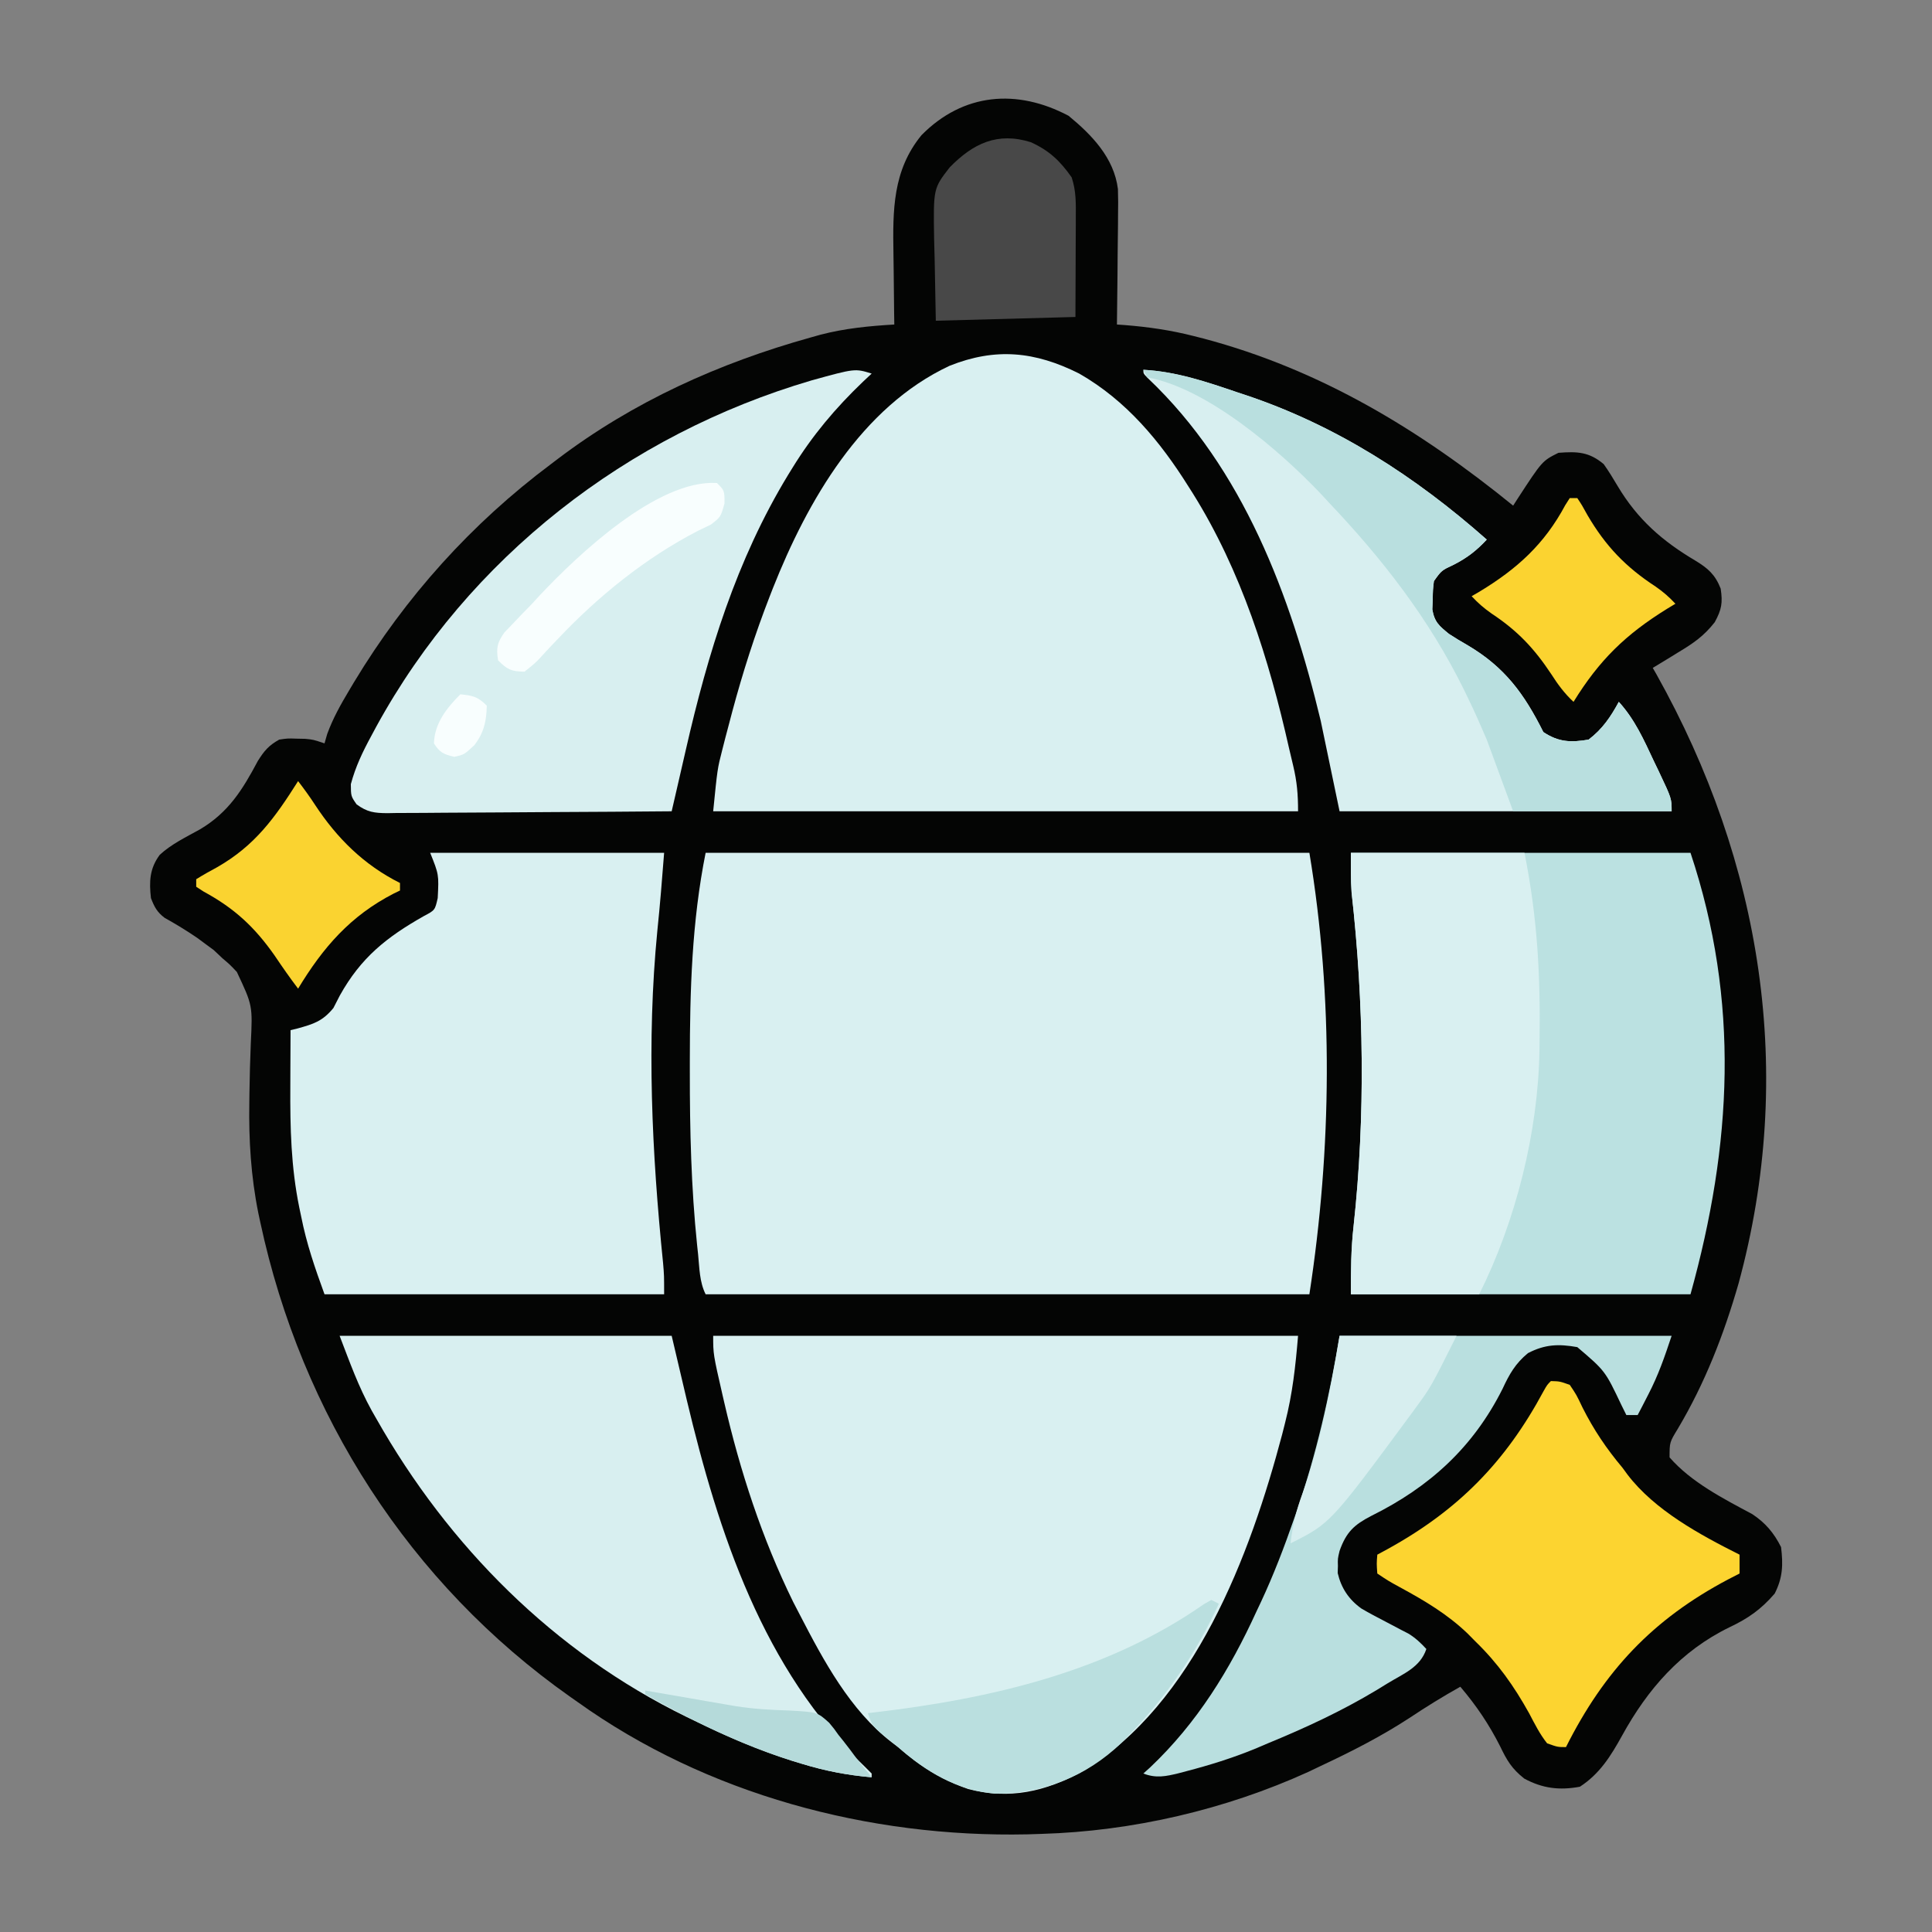 <?xml version="1.0" encoding="UTF-8"?>
<svg version="1.1" xmlns="http://www.w3.org/2000/svg" width="512" height="512">
<rect width="100%" height="100%" fill="#808080" stroke="none"/>
<path d="M0 0 C6.17 5.073 12.04 11.138 13.074 19.404 C13.157 21.712 13.15 24 13.105 26.309 C13.101 27.142 13.097 27.976 13.093 28.834 C13.076 31.473 13.038 34.111 13 36.75 C12.985 38.549 12.971 40.348 12.959 42.146 C12.926 46.535 12.874 50.924 12.812 55.312 C13.498 55.361 14.183 55.409 14.889 55.459 C21.153 55.955 27.102 56.82 33.188 58.375 C34.035 58.591 34.882 58.806 35.755 59.028 C66.809 67.276 93.075 83.227 117.812 103.312 C118.199 102.709 118.586 102.106 118.984 101.484 C125.516 91.461 125.516 91.461 129.812 89.312 C134.808 88.935 137.925 89.038 141.812 92.312 C143.153 94.199 144.334 96.141 145.512 98.133 C150.781 106.963 157.361 112.729 166.188 117.938 C169.477 119.949 171.37 121.615 172.812 125.312 C173.374 129.084 173.071 130.839 171.238 134.199 C168.389 137.856 165.494 139.838 161.562 142.188 C160.913 142.59 160.263 142.992 159.594 143.406 C158.007 144.386 156.411 145.351 154.812 146.312 C155.141 146.886 155.47 147.46 155.809 148.051 C183.754 197.959 192.717 253.815 177.539 309.484 C173.647 322.997 168.637 335.884 161.43 347.986 C159.265 351.539 159.265 351.539 159.266 355.539 C165.038 362.156 173.547 366.477 181.184 370.574 C184.666 372.877 186.948 375.583 188.812 379.312 C189.38 383.963 189.272 387.41 187.125 391.625 C183.535 395.798 180.069 398.233 175.125 400.562 C162.248 406.839 153.458 416.946 146.678 429.273 C143.694 434.662 140.766 439.397 135.5 442.812 C130.098 443.818 125.578 443.272 120.742 440.645 C117.45 438.024 116.182 435.897 114.375 432.125 C111.417 426.275 108.051 421.298 103.812 416.312 C99.199 418.896 94.776 421.625 90.375 424.562 C82.834 429.486 74.959 433.495 66.812 437.312 C65.718 437.836 64.624 438.359 63.496 438.898 C41.563 448.875 16.904 454.613 -7.188 455.312 C-8.435 455.352 -9.683 455.392 -10.969 455.434 C-52.884 456.321 -95.897 444.883 -130.188 420.312 C-130.803 419.88 -131.419 419.448 -132.053 419.003 C-174.672 388.968 -203.279 344.147 -214.188 293.312 C-214.367 292.477 -214.546 291.641 -214.731 290.78 C-216.69 281.039 -217.275 271.49 -217.117 261.574 C-217.1 260.276 -217.1 260.276 -217.082 258.952 C-217.018 254.582 -216.908 250.22 -216.726 245.854 C-216.235 235.779 -216.235 235.779 -220.426 226.879 C-222.293 224.91 -222.293 224.91 -224.188 223.312 C-224.97 222.575 -225.752 221.838 -226.559 221.078 C-227.581 220.328 -227.581 220.328 -228.625 219.562 C-229.754 218.725 -229.754 218.725 -230.906 217.871 C-233.712 215.954 -236.589 214.201 -239.559 212.551 C-241.582 211.012 -242.274 209.67 -243.188 207.312 C-243.676 202.917 -243.553 199.496 -240.848 195.84 C-237.716 192.959 -233.853 191.142 -230.156 189.078 C-222.629 184.601 -218.926 178.624 -214.863 170.984 C-213.163 168.273 -211.97 166.86 -209.188 165.312 C-206.934 164.984 -206.934 164.984 -204.625 165.062 C-203.478 165.086 -203.478 165.086 -202.309 165.109 C-200.188 165.312 -200.188 165.312 -197.188 166.312 C-196.832 165.075 -196.832 165.075 -196.469 163.812 C-194.952 159.67 -192.943 156.09 -190.688 152.312 C-190.243 151.566 -189.799 150.82 -189.341 150.051 C-175.735 127.506 -158.269 108.081 -137.188 92.312 C-136.347 91.672 -136.347 91.672 -135.489 91.02 C-115.402 75.771 -92.632 65.516 -68.375 58.75 C-67.523 58.511 -66.672 58.271 -65.794 58.024 C-59.303 56.329 -52.875 55.705 -46.188 55.312 C-46.211 53.846 -46.211 53.846 -46.235 52.35 C-46.29 48.679 -46.324 45.007 -46.352 41.335 C-46.367 39.755 -46.388 38.174 -46.414 36.593 C-46.6 25.069 -46.653 14.51 -38.984 5.133 C-27.934 -6.062 -13.681 -7.243 0 0 Z " fill="#040504" transform="translate(283.188,30.688)"/>
<path d="M0 0 C52.8 0 105.6 0 160 0 C166.402 38.412 165.916 78.548 160 117 C107.2 117 54.4 117 0 117 C-1.65 113.7 -1.633 110.007 -2 106.375 C-2.083 105.612 -2.165 104.849 -2.25 104.062 C-3.838 88.727 -4.202 73.467 -4.188 58.062 C-4.188 57.074 -4.188 56.085 -4.188 55.067 C-4.171 36.453 -3.663 18.316 0 0 Z " fill="#D9F0F1" transform="translate(187,226)"/>
<path d="M0 0 C12.505 7.161 21.445 17.943 29 30 C29.364 30.574 29.729 31.148 30.104 31.739 C42.934 52.247 50.301 75.699 55.577 99.141 C55.937 100.721 56.314 102.296 56.695 103.871 C57.722 108.159 58 111.491 58 116 C6.85 116 -44.3 116 -97 116 C-95.873 104.727 -95.873 104.727 -94.617 99.82 C-94.341 98.737 -94.064 97.653 -93.779 96.536 C-93.481 95.411 -93.182 94.285 -92.875 93.125 C-92.564 91.942 -92.252 90.759 -91.932 89.54 C-89.143 79.157 -85.904 69.016 -82 59 C-81.727 58.299 -81.454 57.597 -81.173 56.875 C-72.004 33.752 -57.746 8.871 -34.352 -2.062 C-22.145 -6.929 -11.709 -5.884 0 0 Z " fill="#D9F0F1" transform="translate(286,99)"/>
<path d="M0 0 C51.15 0 102.3 0 155 0 C154.324 8.108 153.541 15.297 151.562 23.062 C151.177 24.585 151.177 24.585 150.783 26.139 C142.347 58.018 127.573 97.589 97.848 115.457 C88.032 120.776 78.627 122.981 67.602 120.117 C60.332 117.558 54.759 114.052 49 109 C48.421 108.563 47.842 108.126 47.246 107.676 C36.269 99.194 29.254 86.096 23 74 C22.406 72.854 21.811 71.708 21.199 70.527 C12.941 53.688 7.149 35.928 2.938 17.688 C2.785 17.03 2.633 16.372 2.477 15.695 C0 4.877 0 4.877 0 0 Z " fill="#D9F0F1" transform="translate(189,354)"/>
<path d="M0 0 C29.7 0 59.4 0 90 0 C103.115 39.344 100.998 77.408 90 117 C60.3 117 30.6 117 0 117 C0 110.649 0.014 105.107 0.712 98.94 C3.885 69.998 3.45 39.456 0.184 10.533 C-0.07 7.031 0 3.512 0 0 Z " fill="#BBE1E1" transform="translate(358,226)"/>
<path d="M0 0 C20.46 0 40.92 0 62 0 C61.466 6.937 60.919 13.787 60.2 20.69 C57.331 50.04 58.743 79.476 61.725 108.747 C62 112 62 112 62 117 C32.3 117 2.6 117 -28 117 C-30.565 109.947 -32.757 103.617 -34.188 96.375 C-34.352 95.594 -34.516 94.813 -34.686 94.008 C-36.878 83.286 -37.128 72.843 -37.062 61.938 C-37.057 60.485 -37.053 59.033 -37.049 57.58 C-37.038 54.053 -37.021 50.527 -37 47 C-36.397 46.855 -35.795 46.71 -35.174 46.561 C-30.895 45.369 -28.538 44.654 -25.652 41.145 C-25.086 40.045 -24.521 38.945 -23.938 37.812 C-18.344 27.759 -11.559 22.364 -1.66 16.762 C1.271 15.213 1.271 15.213 2 12 C2.315 5.775 2.315 5.775 0 0 Z " fill="#D9F0F1" transform="translate(114,226)"/>
<path d="M0 0 C29.04 0 58.08 0 88 0 C89.32 5.61 90.64 11.22 92 17 C100.397 52.269 112.241 88.476 139.129 114.137 C140.055 115.059 140.055 115.059 141 116 C141 116.33 141 116.66 141 117 C134.576 116.442 128.724 115.32 122.562 113.438 C121.698 113.174 120.833 112.911 119.942 112.64 C110.952 109.808 102.461 106.132 94 102 C93.287 101.656 92.575 101.312 91.841 100.958 C56.825 83.864 28.848 55.757 9.75 22 C9.35 21.301 8.949 20.602 8.537 19.882 C4.938 13.366 2.747 7.143 0 0 Z " fill="#D8EFF0" transform="translate(90,354)"/>
<path d="M0 0 C-0.762 0.715 -1.524 1.431 -2.309 2.168 C-9.599 9.147 -15.688 16.367 -21 25 C-21.372 25.603 -21.744 26.206 -22.128 26.827 C-35.844 49.383 -43.411 74.136 -49.247 99.705 C-50.023 103.099 -50.804 106.49 -51.587 109.882 C-51.853 111.033 -52.119 112.185 -52.393 113.371 C-52.593 114.238 -52.794 115.106 -53 116 C-63.492 116.093 -73.984 116.164 -84.476 116.207 C-89.348 116.228 -94.22 116.256 -99.091 116.302 C-103.792 116.345 -108.493 116.369 -113.194 116.38 C-114.988 116.387 -116.782 116.401 -118.576 116.423 C-121.088 116.452 -123.599 116.456 -126.11 116.454 C-126.853 116.468 -127.596 116.483 -128.362 116.498 C-131.802 116.47 -133.685 116.231 -136.492 114.171 C-138 112 -138 112 -138.023 108.809 C-136.777 104.169 -134.909 100.271 -132.625 96.062 C-132.18 95.233 -131.735 94.404 -131.277 93.55 C-106.758 48.758 -64.776 16.17 -15.949 1.816 C-4.432 -1.372 -4.432 -1.372 0 0 Z " fill="#D8EFF0" transform="translate(231,99)"/>
<path d="M0 0 C8.784 0.471 16.74 3.193 25 6 C25.644 6.213 26.287 6.425 26.95 6.644 C51.036 14.667 72.099 28.268 91 45 C88.312 47.891 85.82 49.828 82.312 51.625 C79.016 53.165 79.016 53.165 77 56 C76.726 58.303 76.726 58.303 76.688 60.875 C76.65 61.739 76.613 62.602 76.574 63.492 C77.144 66.85 78.387 67.869 81 70 C82.614 71.05 84.262 72.05 85.938 73 C95.766 78.805 100.917 85.834 106 96 C110.014 98.676 113.281 98.814 118 98 C121.659 95.216 123.819 92.017 126 88 C130.227 92.641 132.613 97.999 135.25 103.625 C135.709 104.579 136.168 105.533 136.641 106.516 C140 113.614 140 113.614 140 117 C110.96 117 81.92 117 52 117 C50.35 109.08 48.7 101.16 47 93 C39.038 59.863 26.48 26.189 1.215 2.242 C0 1 0 1 0 0 Z " fill="#D8EFF0" transform="translate(303,98)"/>
<path d="M0 0 C15.18 0 30.36 0 46 0 C49.456 17.282 50.25 32.547 50 50 C49.993 50.729 49.985 51.458 49.978 52.209 C49.643 73.991 43.728 97.543 34 117 C22.78 117 11.56 117 0 117 C0 110.649 0.014 105.107 0.712 98.94 C3.885 69.998 3.45 39.456 0.184 10.533 C-0.07 7.031 0 3.512 0 0 Z " fill="#D9F0F1" transform="translate(358,226)"/>
<path d="M0 0 C29.04 0 58.08 0 88 0 C86.094 5.719 84.504 10.359 81.812 15.562 C81.283 16.595 80.753 17.628 80.207 18.691 C79.809 19.453 79.41 20.215 79 21 C78.01 21 77.02 21 76 21 C75.346 19.679 75.346 19.679 74.68 18.332 C70.386 9.292 70.386 9.292 63 3 C58.032 2.122 54.446 2.25 49.926 4.594 C46.564 7.359 44.98 10.203 43.188 14.062 C35.408 29.568 23.847 40.074 8.394 47.731 C3.862 50.081 1.778 51.993 0 57 C-0.495 59.07 -0.495 59.07 -0.438 61 C-0.457 61.619 -0.476 62.237 -0.496 62.875 C0.432 66.85 2.447 69.887 5.78 72.275 C7.844 73.484 9.932 74.6 12.062 75.688 C13.493 76.437 14.922 77.191 16.348 77.949 C16.977 78.272 17.606 78.596 18.254 78.928 C20.132 80.081 21.506 81.389 23 83 C21.371 87.886 16.949 89.52 12.688 92.125 C11.748 92.703 10.808 93.28 9.84 93.875 C0.576 99.448 -9.017 103.891 -19 108 C-20.181 108.501 -21.362 109.003 -22.578 109.52 C-28.464 111.919 -34.419 113.775 -40.562 115.375 C-41.242 115.555 -41.922 115.735 -42.622 115.921 C-46.043 116.761 -48.658 117.309 -52 116 C-51.417 115.475 -50.835 114.951 -50.234 114.41 C-37.772 102.633 -29.077 88.503 -22 73 C-21.618 72.192 -21.235 71.384 -20.841 70.552 C-17.472 63.346 -14.669 56.012 -12.062 48.5 C-11.848 47.882 -11.633 47.265 -11.411 46.628 C-6.159 31.421 -2.645 15.867 0 0 Z " fill="#B9DFDF" transform="translate(355,354)"/>
<path d="M0 0 C2.352 0.062 2.352 0.062 5 1 C6.773 3.625 6.773 3.625 8.375 7 C11.38 12.959 14.724 17.907 19 23 C19.423 23.579 19.846 24.158 20.281 24.754 C27.496 34.235 39.543 40.75 50 46 C50 47.65 50 49.3 50 51 C49.007 51.51 48.015 52.021 46.992 52.547 C26.978 63.129 14.144 76.795 4 97 C1.797 96.996 1.797 96.996 -1 96 C-2.942 93.558 -4.304 90.819 -5.75 88.062 C-9.767 80.84 -14.034 74.786 -20 69 C-21.025 67.962 -21.025 67.962 -22.07 66.902 C-27.46 61.741 -33.451 58.203 -39.961 54.664 C-43 53 -43 53 -46 51 C-46.188 48.375 -46.188 48.375 -46 46 C-44.658 45.273 -44.658 45.273 -43.289 44.531 C-24.598 34.24 -12.051 21.486 -1.945 2.68 C-1 1 -1 1 0 0 Z " fill="#FCD430" transform="translate(411,366)"/>
<path d="M0 0 C8.784 0.471 16.74 3.193 25 6 C25.644 6.213 26.287 6.425 26.95 6.644 C51.036 14.667 72.099 28.268 91 45 C88.312 47.891 85.82 49.828 82.312 51.625 C79.016 53.165 79.016 53.165 77 56 C76.726 58.303 76.726 58.303 76.688 60.875 C76.65 61.739 76.613 62.602 76.574 63.492 C77.144 66.85 78.387 67.869 81 70 C82.614 71.05 84.262 72.05 85.938 73 C95.766 78.805 100.917 85.834 106 96 C110.014 98.676 113.281 98.814 118 98 C121.659 95.216 123.819 92.017 126 88 C130.227 92.641 132.613 97.999 135.25 103.625 C135.709 104.579 136.168 105.533 136.641 106.516 C140 113.614 140 113.614 140 117 C126.14 117 112.28 117 98 117 C95.69 110.73 93.38 104.46 91 98 C89.45 94.378 87.907 90.845 86.188 87.312 C85.557 86.008 85.557 86.008 84.914 84.677 C75.69 65.967 63.316 50.062 49 35 C48.421 34.368 47.842 33.737 47.246 33.086 C36.388 21.602 16.937 4.812 1 2 C0.67 1.34 0.34 0.68 0 0 Z " fill="#B9DFDF" transform="translate(303,98)"/>
<path d="M0 0 C0.99 0.495 0.99 0.495 2 1 C-4.059 14.186 -11.839 25.637 -22 36 C-22.611 36.636 -23.222 37.271 -23.852 37.926 C-33.065 46.766 -44.775 51.468 -57.418 51.34 C-67.546 50.379 -75.521 45.591 -83 39 C-83.683 38.447 -84.366 37.894 -85.07 37.324 C-89.861 33.416 -89.861 33.416 -91 30 C-90.398 29.93 -89.795 29.86 -89.174 29.788 C-58.502 26.167 -27.77 19.129 -2.004 1.152 C-1.012 0.582 -1.012 0.582 0 0 Z " fill="#BADFDF" transform="translate(321,424)"/>
<path d="M0 0 C4.874 2.215 7.749 4.95 10.812 9.312 C12.023 12.945 11.937 16.264 11.91 20.043 C11.909 20.708 11.908 21.374 11.907 22.059 C11.902 24.539 11.888 27.02 11.875 29.5 C11.854 35.048 11.834 40.596 11.812 46.312 C-0.398 46.642 -12.607 46.972 -25.188 47.312 C-25.291 41.867 -25.394 36.422 -25.5 30.812 C-25.568 28.259 -25.568 28.259 -25.638 25.654 C-25.847 12.264 -25.847 12.264 -21.521 6.679 C-15.293 0.294 -8.825 -2.773 0 0 Z " fill="#484848" transform="translate(273.188,37.688)"/>
<path d="M0 0 C1.569 2.046 3.065 4.1 4.473 6.262 C10.287 15.133 17.466 22.233 27 27 C27 27.66 27 28.32 27 29 C26.466 29.257 25.933 29.513 25.383 29.777 C13.831 35.713 6.631 44.053 0 55 C-2.192 52.128 -4.231 49.183 -6.25 46.188 C-11.589 38.597 -16.882 33.71 -25.059 29.262 C-26.02 28.637 -26.02 28.637 -27 28 C-27 27.34 -27 26.68 -27 26 C-25.186 24.871 -23.321 23.822 -21.438 22.812 C-11.377 17.057 -6.104 9.656 0 0 Z " fill="#FAD330" transform="translate(79,207)"/>
<path d="M0 0 C0.66 0 1.32 0 2 0 C3.262 1.906 3.262 1.906 4.688 4.5 C9.497 12.716 14.788 18.242 22.766 23.457 C24.761 24.835 26.359 26.226 28 28 C27.299 28.424 26.598 28.848 25.875 29.285 C14.775 36.147 7.839 42.922 1 54 C-1.393 51.77 -3.116 49.44 -4.875 46.688 C-9.406 39.846 -13.841 35.145 -20.695 30.613 C-22.708 29.204 -24.338 27.798 -26 26 C-25.31 25.599 -24.621 25.198 -23.91 24.785 C-13.951 18.76 -6.708 12.198 -1.191 1.871 C-0.798 1.254 -0.405 0.636 0 0 Z " fill="#FBD330" transform="translate(416,132)"/>
<path d="M0 0 C10.23 0 20.46 0 31 0 C24.222 13.556 24.222 13.556 20.188 19.062 C19.762 19.645 19.336 20.227 18.897 20.827 C-2.429 49.715 -2.429 49.715 -13 55 C-12.448 50.275 -11.473 46.199 -9.812 41.75 C-5.056 28.344 -2.334 14.006 0 0 Z " fill="#D7EEEF" transform="translate(355,354)"/>
<path d="M0 0 C2 2 2 2 2.004 5.395 C1 9 1 9 -1.598 11.012 C-2.741 11.565 -3.884 12.118 -5.062 12.688 C-18.884 19.827 -31.432 29.97 -42.098 41.258 C-42.632 41.815 -43.166 42.373 -43.716 42.947 C-44.76 44.044 -45.79 45.155 -46.804 46.279 C-48.238 47.789 -48.238 47.789 -51 50 C-54.479 49.95 -55.537 49.463 -58 47 C-58.524 43.713 -58.273 42.39 -56.348 39.641 C-55.594 38.852 -54.839 38.063 -54.062 37.25 C-52.811 35.937 -52.811 35.937 -51.535 34.598 C-50.699 33.74 -49.862 32.883 -49 32 C-48.339 31.277 -47.677 30.554 -46.996 29.809 C-36.852 19.029 -15.753 -0.985 0 0 Z " fill="#F8FEFE" transform="translate(190,128)"/>
<path d="M0 0 C1.245 0.219 1.245 0.219 2.516 0.443 C5.674 0.995 8.833 1.541 11.993 2.081 C13.346 2.314 14.699 2.55 16.051 2.788 C18.024 3.136 19.998 3.475 21.973 3.809 C22.631 3.921 23.29 4.033 23.969 4.149 C28.707 4.91 33.313 5.157 38.109 5.301 C45.593 5.722 45.593 5.722 48.73 8.547 C50.033 10.109 50.033 10.109 51.188 11.75 C51.611 12.276 52.034 12.802 52.471 13.344 C53.686 14.866 54.844 16.432 56 18 C57.329 19.67 58.661 21.338 60 23 C53.576 22.442 47.724 21.32 41.562 19.438 C40.701 19.176 39.839 18.914 38.951 18.644 C25.259 14.338 12.469 8.05 0 1 C0 0.67 0 0.34 0 0 Z " fill="#B5DADA" transform="translate(171,448)"/>
<path d="M0 0 C3.297 0.33 4.623 0.623 7 3 C6.92 7.168 6.242 10.128 3.75 13.438 C1 16 1 16 -1.625 16.562 C-4.415 15.902 -5.482 15.446 -7 13 C-6.857 7.722 -3.62 3.62 0 0 Z " fill="#F8FEFE" transform="translate(122,184)"/>
</svg>
